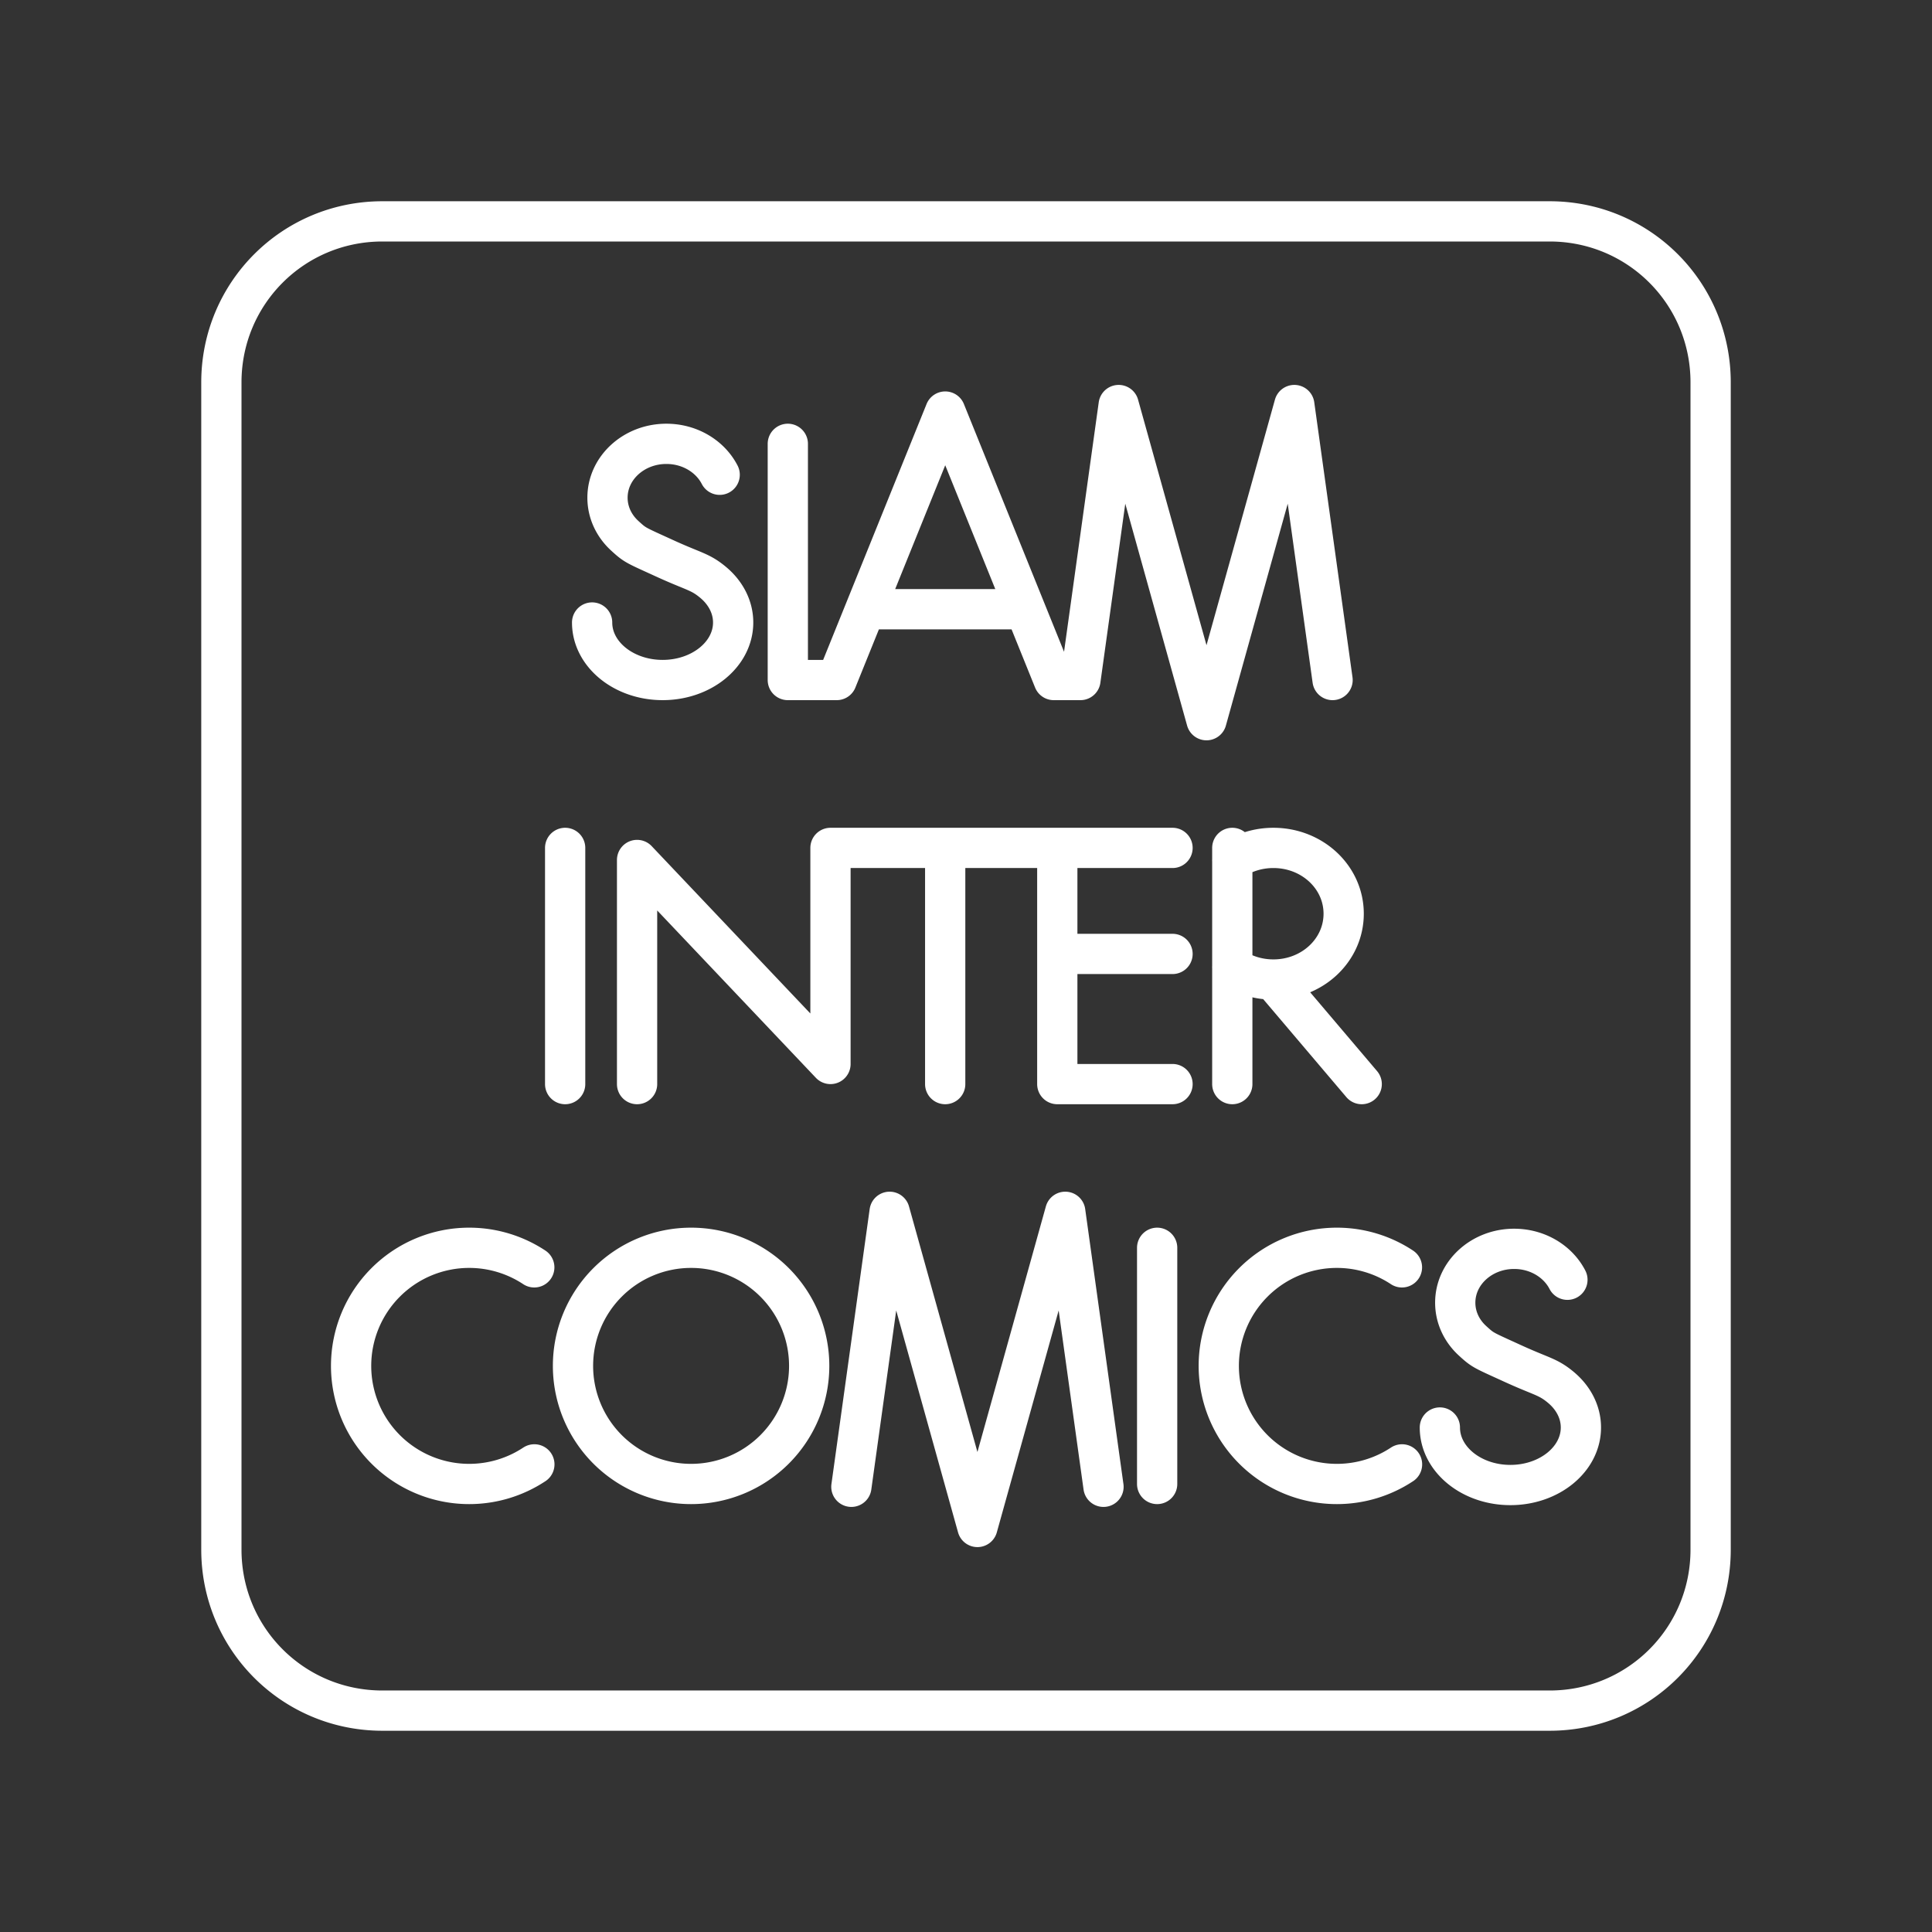 <?xml version="1.0" encoding="UTF-8" standalone="no"?>
<!-- Created with Inkscape (http://www.inkscape.org/) -->

<svg
   width="48"
   height="48"
   viewBox="0 0 48 48"
   version="1.1"
   id="svg1"
   xml:space="preserve"
   inkscape:version="1.3.2 (091e20e, 2023-11-25, custom)"
   sodipodi:docname="siam_inter_comics.svg"
   xmlns:inkscape="http://www.inkscape.org/namespaces/inkscape"
   xmlns:sodipodi="http://sodipodi.sourceforge.net/DTD/sodipodi-0.dtd"
   xmlns="http://www.w3.org/2000/svg"
   xmlns:svg="http://www.w3.org/2000/svg"><rect x="0" y="0" width="48" height="48" fill="#333333" stroke="none"/><sodipodi:namedview
     id="namedview1"
     pagecolor="#505050"
     bordercolor="#eeeeee"
     borderopacity="1"
     inkscape:showpageshadow="0"
     inkscape:pageopacity="0"
     inkscape:pagecheckerboard="0"
     inkscape:deskcolor="#505050"
     inkscape:document-units="px"
     inkscape:zoom="8"
     inkscape:cx="-1.375"
     inkscape:cy="28.9375"
     inkscape:window-width="1920"
     inkscape:window-height="1057"
     inkscape:window-x="-8"
     inkscape:window-y="-8"
     inkscape:window-maximized="1"
     inkscape:current-layer="svg1"
     showguides="false" /><defs
     id="defs1" /><path
     id="path1-6"
     style="display:inline;fill:none;stroke:#ffffff;stroke-width:1;stroke-linecap:round;stroke-linejoin:round;stroke-opacity:1"
     d="m 28.749,31.001 v 5.868 m -7.597,0.07 0.95,-6.832 2.182,7.83 2.182,-7.83 0.95,6.832 m -7.312,-3.004 a 2.934,2.934 0 0 1 -2.934,2.934 2.934,2.934 0 0 1 -2.934,-2.934 2.934,2.934 0 0 1 2.934,-2.934 2.934,2.934 0 0 1 2.934,2.934 z m 14.729,2.447 a 2.934,2.934 0 0 1 -1.619,0.487 2.934,2.934 0 0 1 -2.934,-2.934 2.934,2.934 0 0 1 2.934,-2.934 2.934,2.934 0 0 1 1.617,0.486 M 13.276,36.382 a 2.934,2.934 0 0 1 -1.619,0.487 2.934,2.934 0 0 1 -2.934,-2.934 2.934,2.934 0 0 1 2.934,-2.934 2.934,2.934 0 0 1 1.617,0.486 m 22.499,3.979 c 0,0.789 0.784,1.429 1.752,1.429 0.967,0 1.752,-0.64 1.752,-1.429 0,-0.394 -0.196,-0.752 -0.513,-1.01 -0.317,-0.259 -0.46,-0.251 -1.192,-0.586 -0.732,-0.335 -0.723,-0.317 -0.988,-0.559 -0.265,-0.242 -0.429,-0.577 -0.429,-0.946 10e-7,-0.739 0.655,-1.338 1.463,-1.338 0.585,0 1.09,0.314 1.324,0.768 m -7.316,-7.459 2.205,2.598 m -3.216,-5.56 c 0.287,-0.194 0.64,-0.308 1.022,-0.308 v 0 c 0.967,0 1.746,0.729 1.746,1.635 0,0.906 -0.779,1.635 -1.746,1.635 -0.382,0 -0.735,-0.114 -1.022,-0.308 M 26.268,21.066 h 2.863 m -13.303,5.868 v -5.568 l 4.805,5.068 v -5.368 h 2.85 v 5.868 m 0,-5.868 H 26.268 m 0,2.634 v 3.234 m 0,0 h 2.863 m -2.863,-5.868 v 2.634 h 2.863 m -15.09,-2.634 v 5.868 m 16.575,-5.868 v 5.868 M 21.533,15.136 h 3.902 m -5.862,-4.109 v 5.868 h 1.215 l 2.696,-6.67 2.696,6.67 h 0.663 l 0.95,-6.832 2.182,7.83 2.182,-7.83 0.95,6.832 M 14.711,15.466 c 0,0.789 0.784,1.429 1.752,1.429 0.967,0 1.752,-0.64 1.752,-1.429 0,-0.394 -0.196,-0.752 -0.513,-1.01 -0.317,-0.259 -0.46,-0.251 -1.192,-0.586 -0.732,-0.335 -0.723,-0.317 -0.988,-0.559 -0.265,-0.242 -0.429,-0.577 -0.429,-0.946 1e-6,-0.739 0.655,-1.338 1.463,-1.338 0.585,0 1.09,0.314 1.324,0.768 M 9.5,5.5 h 29 c 2.216,0 4,1.784 4,4 v 29 c 0,2.216 -1.784,4 -4,4 h -29 c -2.216,0 -4,-1.784 -4,-4 v -29 c 0,-2.216 1.784,-4 4,-4 z" /></svg>
